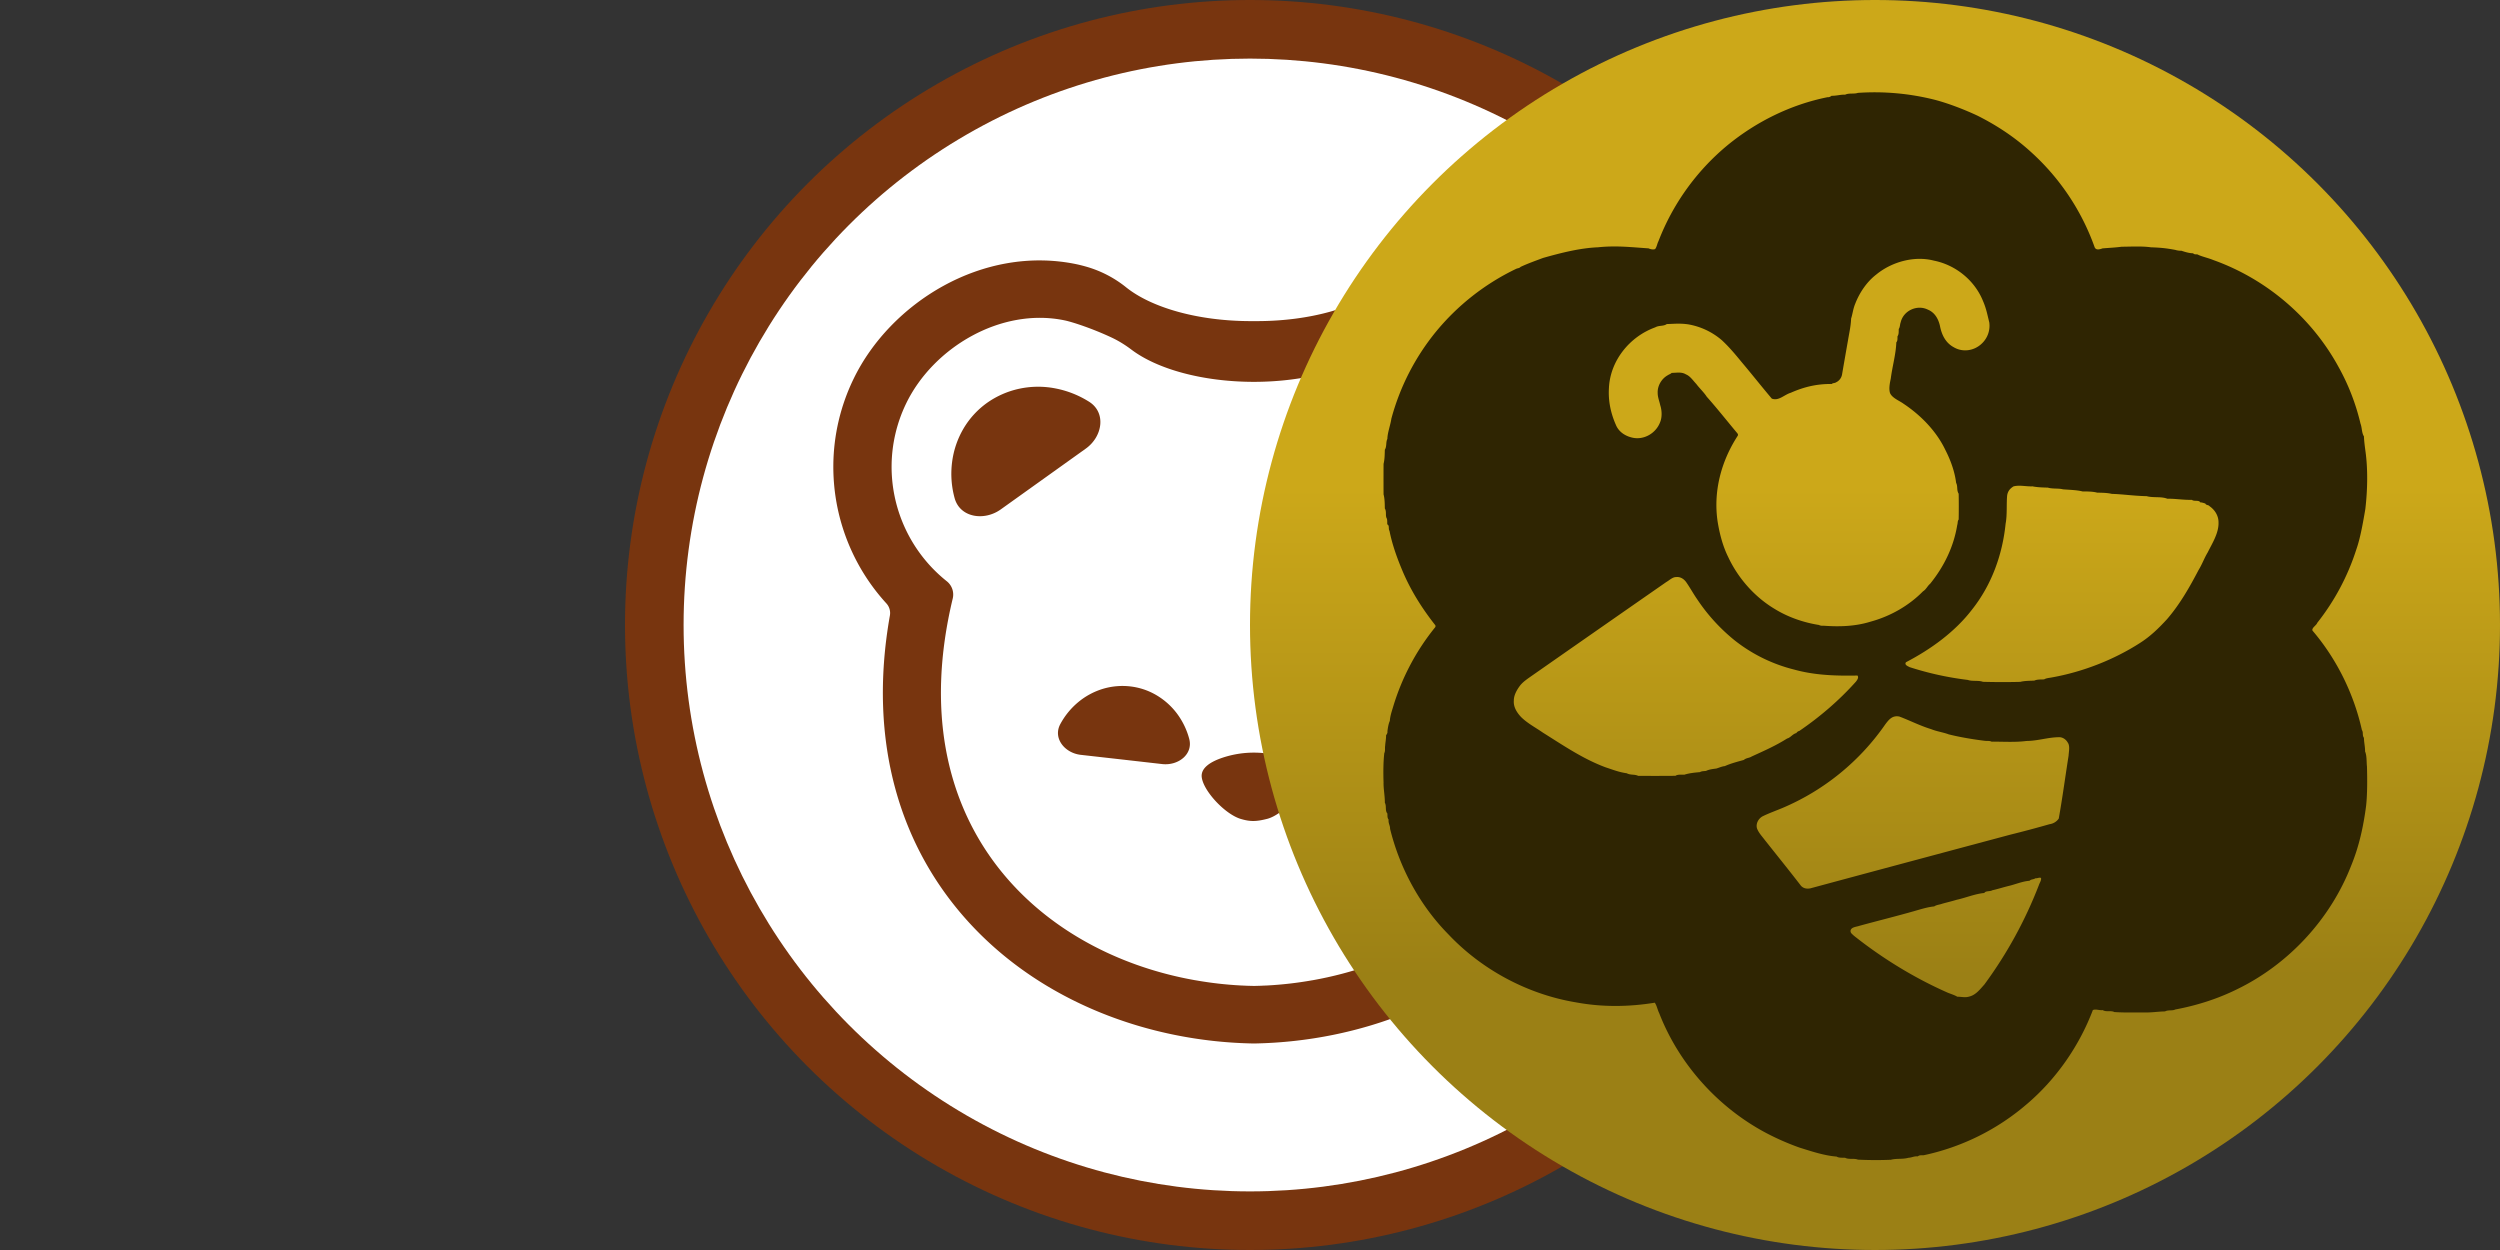 <svg xmlns="http://www.w3.org/2000/svg" viewBox="0 0 256 128"><rect x="0" y="0" width="256" height="128" fill="#333333" stroke="none"/><svg viewBox="0 0 128 128"><circle cx="64" cy="64" r="64" fill="#78350F"/><circle cx="64" cy="64" r="58" fill="#fff"/><path fill="#78350F" d="M47.52 41.136a10 10 0 0 0-3.486-1.37 9.2 9.2 0 0 0-3.668.042 9 9 0 0 0-3.288 1.442 8.6 8.6 0 0 0-2.414 2.634 9 9 0 0 0-1.168 3.424 9.4 9.4 0 0 0 .252 3.682c.538 2.012 3.024 2.396 4.732 1.172l4.352-3.112 4.364-3.12c1.706-1.226 2.104-3.674.324-4.794m46.014 2.748a8.66 8.66 0 0 0-5.702-4.076 9.2 9.2 0 0 0-3.668-.04 10 10 0 0 0-3.488 1.368c-1.78 1.12-1.38 3.568.326 4.792l4.364 3.122 4.352 3.112c1.708 1.224 4.194.84 4.732-1.172a9.4 9.4 0 0 0 .252-3.682 9 9 0 0 0-1.168-3.424M67.63 77.598a10.16 10.16 0 0 0-6.47 0c-1.16.394-2.172 1.006-2.108 1.928.116 1.412 2.36 3.828 3.982 4.326.992.3 1.614.28 2.72 0 1.622-.416 3.878-2.914 3.984-4.326.074-.922-.95-1.532-2.108-1.928m-11.118-4.544a7.2 7.2 0 0 0-2.128-1.888 6.8 6.8 0 0 0-2.666-.88 7 7 0 0 0-2.804.258c-.906.28-1.76.736-2.508 1.36a7.6 7.6 0 0 0-1.834 2.25c-.77 1.44.454 2.956 2.098 3.142l4.152.468 4.184.476c1.644.188 3.192-1.006 2.77-2.582a7.6 7.6 0 0 0-1.264-2.604m25.736-1.298a7.4 7.4 0 0 0-2.51-1.36 7 7 0 0 0-2.802-.258 6.8 6.8 0 0 0-2.666.882 7.2 7.2 0 0 0-2.13 1.888 7.5 7.5 0 0 0-1.264 2.604c-.42 1.576 1.128 2.77 2.76 2.582l4.186-.476 4.16-.468c1.646-.186 2.868-1.7 2.1-3.142a7.8 7.8 0 0 0-1.834-2.252"/><path fill="#78350F" d="M102.018 61.8a20.7 20.7 0 0 0 5.438-14.22 20.6 20.6 0 0 0-2.076-8.788c-3.732-7.718-13.174-13.744-22.838-11.732q-.59.13-1.168.302a11.6 11.6 0 0 0-3.92 2.08c-2.582 2.06-7.326 3.44-12.752 3.44h-.616c-5.424 0-10.168-1.384-12.75-3.444a11.6 11.6 0 0 0-3.922-2.078 16 16 0 0 0-1.168-.302c-9.662-2.012-19.104 4.014-22.836 11.732a20.6 20.6 0 0 0-2.076 8.786 20.72 20.72 0 0 0 5.44 14.222 1.46 1.46 0 0 1 .356 1.204c-2.328 13.1 1.108 23.88 8.18 31.554 7.428 8.06 18.324 12.076 28.894 12.294h.382c10.568-.218 21.466-4.232 28.894-12.292 7.072-7.676 10.508-18.454 8.18-31.556a1.45 1.45 0 0 1 .356-1.204zm-6.186-2.272a1.74 1.74 0 0 0-.6 1.764c5.49 22.872-8.62 36.224-24.83 39.086h-.01a38 38 0 0 1-4.732.54c-.094 0-.2.01-.294.01-.296.02-.6.02-.896.032h-.074l-.02-.002h-.054c-.296-.01-.6-.01-.896-.03-.094 0-.2-.012-.296-.012a38 38 0 0 1-4.73-.54h-.012C42.18 97.516 28.068 84.164 33.56 61.29a1.74 1.74 0 0 0-.6-1.762 15 15 0 0 1-5.66-11.9 14.9 14.9 0 0 1 1.486-6.306c2.76-5.716 9.706-9.876 16.23-8.516.764.156 2.812.82 4.808 1.756.724.34 1.404.764 2.04 1.244 2.616 1.976 7.25 3.29 12.532 3.296 5.284-.004 9.92-1.32 12.534-3.294.636-.48 1.314-.904 2.04-1.244 1.994-.936 4.042-1.6 4.808-1.758 6.522-1.36 13.468 2.8 16.23 8.518a14.9 14.9 0 0 1 1.484 6.306 15 15 0 0 1-5.66 11.898"/></svg><svg x="64" viewBox="0 0 128 128"><circle cx="64" cy="64" r="64" fill="url(#_pollen)"/><path fill="#2F2502" d="M62.25 9.51a25.2 25.2 0 0 1 7.88.71c1.406.368 3.056 1.01 4.375 1.63 2.01 1.01 3.848 2.231 5.508 3.751a23.94 23.94 0 0 1 6.454 9.649c.123.42.532.29.84.183.618-.05 1.35-.083 1.943-.168.955-.006 2.075-.074 3 .058 1.007.035 1.54.088 2.506.267.195.063.414.09.619.087.373.12.791.257 1.194.256.175.198.409.043.56.177.475.2 1.016.314 1.496.512 5.421 1.93 10.061 5.865 12.825 10.923a22.5 22.5 0 0 1 2.267 5.84c.157.398.117.949.35 1.296.014.43.088 1.028.147 1.454.274 1.918.22 4.065-.003 5.99-.213 1.245-.503 2.964-.922 4.136a23.8 23.8 0 0 1-4.003 7.519c-.081.257-.597.52-.486.796 2.474 2.899 4.231 6.459 5.057 10.174.175.267.013.536.21.804.003.468.126.921.116 1.392.195.465.135 1.045.195 1.554.032 1.24.046 2.793-.089 4.01-.269 2.093-.719 4.159-1.523 6.115-2.127 5.49-6.416 10.12-11.711 12.683-1.978.978-4.136 1.661-6.305 2.063-.314.159-.719.018-1.052.198-.65.008-1.294.113-1.948.108-1.082-.01-2.17.032-3.25-.045-.328-.182-.847.024-1.179-.199-.326.05-.73-.136-1.013-.002-1.396 3.678-3.75 7.068-6.753 9.624A23.75 23.75 0 0 1 69 118.293c-.249.027-.414-.042-.625.121-.381-.034-.591.124-.957.144-.637.173-1.196.043-1.793.202q-1.687.07-3.375-.013c-.386-.163-.924.013-1.303-.189-.27-.023-.643.032-.876-.125-1.267-.095-2.612-.548-3.821-.926a26 26 0 0 1-3.555-1.574c-4.866-2.63-8.79-7.027-10.794-12.189-.174-.344-.234-.757-.45-1.068-2.688.436-5.387.465-8.076-.035-4.927-.819-9.617-3.32-13.056-6.96-2.916-2.955-4.986-6.787-5.975-10.806.006-.366-.198-.558-.15-.945-.15-.19-.11-.403-.126-.626-.264-.303-.064-.749-.26-1.108.008-.696-.15-1.446-.132-2.071-.032-.936-.032-2.081.075-3 .12-.246.044-.487.088-.75.02-.362.104-.706.093-1.07.088-.156.17-.241.14-.43.05-.346.1-.734.246-1.054.034-.54.233-1.08.385-1.599a23.8 23.8 0 0 1 4.263-7.997q.081-.145-.045-.27c-1.36-1.735-2.521-3.59-3.363-5.632-.535-1.28-1.003-2.602-1.273-3.957-.145-.24.024-.55-.228-.672-.01-.192.008-.38-.034-.57-.2-.3-.007-.723-.216-1.054-.01-.464-.01-1.004-.13-1.445a236 236 0 0 1 0-3.125c.116-.447.117-.977.13-1.445.22-.359.082-.76.26-1.109.007-.631.33-1.47.408-2.071A23.9 23.9 0 0 1 19.015 34a24.1 24.1 0 0 1 8.235-6.469c.175-.082.325-.05.46-.203.755-.354 1.518-.62 2.29-.912 1.784-.506 3.767-1.017 5.625-1.093 1.859-.195 3.377-.012 5.194.11.157.083.516.162.671.062.17-.215.205-.547.334-.79a23.94 23.94 0 0 1 7.051-9.815c2.954-2.427 6.5-4.18 10.25-4.934.182.007.285-.04.43-.149.474.015.917-.133 1.391-.114.398-.19.912-.042 1.304-.184m18.741 80.388c-.176-.07-.363.06-.56.036-.2.143-.422.077-.612.26-.734.051-1.47.382-2.194.543-.534.135-1.094.313-1.615.428-.24.145-.684.035-.818.278-.942.084-1.882.487-2.817.692-.486.15-1 .269-1.49.405-.252.102-.592.108-.818.278-.67.06-1.406.295-2.05.479-1.862.53-3.739.995-5.608 1.505-.274.104-.797.115-.903.449-.064.274.154.388.316.554 2.872 2.285 6.117 4.283 9.46 5.773.37.178.807.279 1.148.49.44-.008.785.114 1.215-.018.672-.155 1.11-.744 1.55-1.23a43.7 43.7 0 0 0 5.59-10.194c.06-.205.293-.525.206-.728M66.5 73.376c-.71-.146-1.068.293-1.448.8a24.36 24.36 0 0 1-10.456 8.53c-.67.286-1.388.537-2.041.853-.473.217-.79.77-.633 1.286.178.452.5.782.797 1.177 1.226 1.545 2.495 3.117 3.702 4.683.257.275.593.33.954.263 6.841-1.847 13.659-3.671 20.5-5.503a114 114 0 0 0 4-1.068 1.36 1.36 0 0 0 .942-.576c.366-2.038.681-4.378 1.007-6.445.021-.416.17-1.01-.103-1.364-.161-.289-.506-.527-.846-.522-1.159.002-2.171.377-3.375.386-1.099.15-2.44.063-3.57.067-.195-.104-.462-.054-.68-.084-1.161-.14-2.581-.377-3.711-.663-.539-.207-1.204-.292-1.798-.535-1.11-.335-2.162-.881-3.241-1.285M43.625 59.092c-.369.002-.69.34-1 .512a7890 7890 0 0 0-13.716 9.56c-.423.302-.9.606-1.233 1.011-.337.443-.668 1.005-.66 1.575-.053.66.334 1.252.777 1.709.672.645 1.446 1.036 2.201 1.563 2.075 1.301 4.118 2.699 6.42 3.553.735.24 1.386.503 2.161.606.415.217.77.077 1.175.267 1.278.007 2.542.008 3.82-.005.237-.17.646-.097.93-.12.471-.154 1.065-.214 1.57-.256.174-.11.424-.1.624-.124.32-.159.705-.198 1.056-.245.273-.08.585-.225.875-.25.612-.277 1.297-.45 1.944-.63.26-.225.541-.18.806-.355 1.225-.56 2.486-1.114 3.625-1.84.346-.08.574-.473.944-.556a.48.48 0 0 1 .306-.218c2.115-1.442 4.089-3.138 5.799-5.05.126-.163.317-.425.156-.624-2.208.04-4.368-.019-6.508-.617a16.1 16.1 0 0 1-6.047-2.967 18.8 18.8 0 0 1-3.866-4.236c-.389-.56-.728-1.186-1.123-1.75-.247-.336-.605-.562-1.036-.512m36.5-9.29c-.639.03-1.324-.16-1.944.005-.37.232-.587.502-.65.943-.08.884.016 2-.156 2.875-.323 3.187-1.441 6.281-3.446 8.804-1.75 2.282-4.218 4.058-6.75 5.378-.213.268.195.416.376.51a31.7 31.7 0 0 0 5.945 1.306c.469.17 1.076.02 1.554.194a72 72 0 0 0 3.821.005c.444-.116.98-.104 1.445-.13.29-.136.684-.106 1-.124.22-.14.551-.148.805-.203 3.127-.557 6.326-1.8 9-3.52 1.066-.674 1.93-1.516 2.781-2.445 1.313-1.523 2.298-3.252 3.224-5.025.359-.573.581-1.216.937-1.806.467-.939 1.142-1.982 1.11-3.07.008-.668-.364-1.279-.904-1.654-.153-.182-.339-.074-.453-.288-.173-.049-.331-.115-.514-.115-.14-.273-.616-.067-.86-.26-.845.025-1.672-.125-2.516-.115-.647-.252-1.434-.072-2.109-.26-1.302-.026-2.493-.207-3.571-.234-.466-.115-1.014-.114-1.5-.127-.461-.124-1.016-.119-1.5-.124-.601-.151-1.37-.165-2-.215-.49-.127-1.06-.025-1.55-.175-.516-.013-1.074-.027-1.575-.13M70.054 26.694c-2.011-.53-4.334.11-5.929 1.422-.977.753-1.717 1.864-2.157 3.004-.215.515-.255 1.005-.415 1.506-.023.754-.213 1.568-.322 2.25a587 587 0 0 0-.61 3.5 1.1 1.1 0 0 1-.615.778c-.13.093-.304.045-.437.165-1.522-.013-2.811.29-4.194.9-.675.2-1.234.87-1.942.6-.988-1.164-2.074-2.54-3.05-3.693-.658-.803-1.32-1.603-2.083-2.303a7.15 7.15 0 0 0-3.416-1.608c-.861-.122-1.383-.055-2.204-.032-.337.246-.811.116-1.18.337-2.619.942-4.625 3.415-4.746 6.23-.08 1.3.188 2.572.71 3.75.295.729.967 1.159 1.712 1.32 1.178.257 2.388-.46 2.814-1.57.22-.518.195-1.22.02-1.75-.086-.405-.265-.828-.262-1.25-.043-.731.398-1.481 1.038-1.83.134-.09.28-.122.397-.237.501-.005 1.01-.125 1.46.155.433.17.742.652 1.05.97.335.453.782.854 1.079 1.318.986 1.103 2.086 2.489 3.064 3.659.104.119.193.22.084.373-1.674 2.593-2.485 5.648-2.041 8.718.197 1.237.524 2.525 1.082 3.65 1.013 2.176 2.723 4.118 4.789 5.342 1.354.832 2.932 1.378 4.5 1.626.179.085.3.09.5.08 1.612.116 3.214.07 4.762-.407 2.022-.545 3.939-1.622 5.409-3.12.313-.186.447-.542.73-.776 1.415-1.755 2.407-3.773 2.769-6.006.07-.185.013-.39.148-.569q.025-1.32 0-2.64c-.23-.367-.07-.749-.26-1.109-.143-1.174-.575-2.344-1.113-3.393-.925-1.927-2.519-3.547-4.285-4.721-.443-.32-1.15-.573-1.373-1.09-.14-.462-.015-1.028.08-1.492.154-1.214.525-2.487.566-3.694.157-.18.104-.406.124-.626.154-.218.109-.498.126-.748.136-.183.112-.466.198-.682.279-1.197 1.68-1.84 2.78-1.297.712.293 1.08.95 1.242 1.672.172.902.575 1.732 1.416 2.182.902.532 2.031.374 2.801-.317A2.5 2.5 0 0 0 75.7 33c-.199-.795-.312-1.425-.642-2.179-.848-2.105-2.786-3.678-5.004-4.128"/><defs><linearGradient id="_pollen" x1="0" x2="0" y1="50" y2="100" gradientUnits="userSpaceOnUse"><stop stop-color="#CCA819"/><stop offset="1" stop-color="#9B8015"/></linearGradient></defs></svg></svg>
